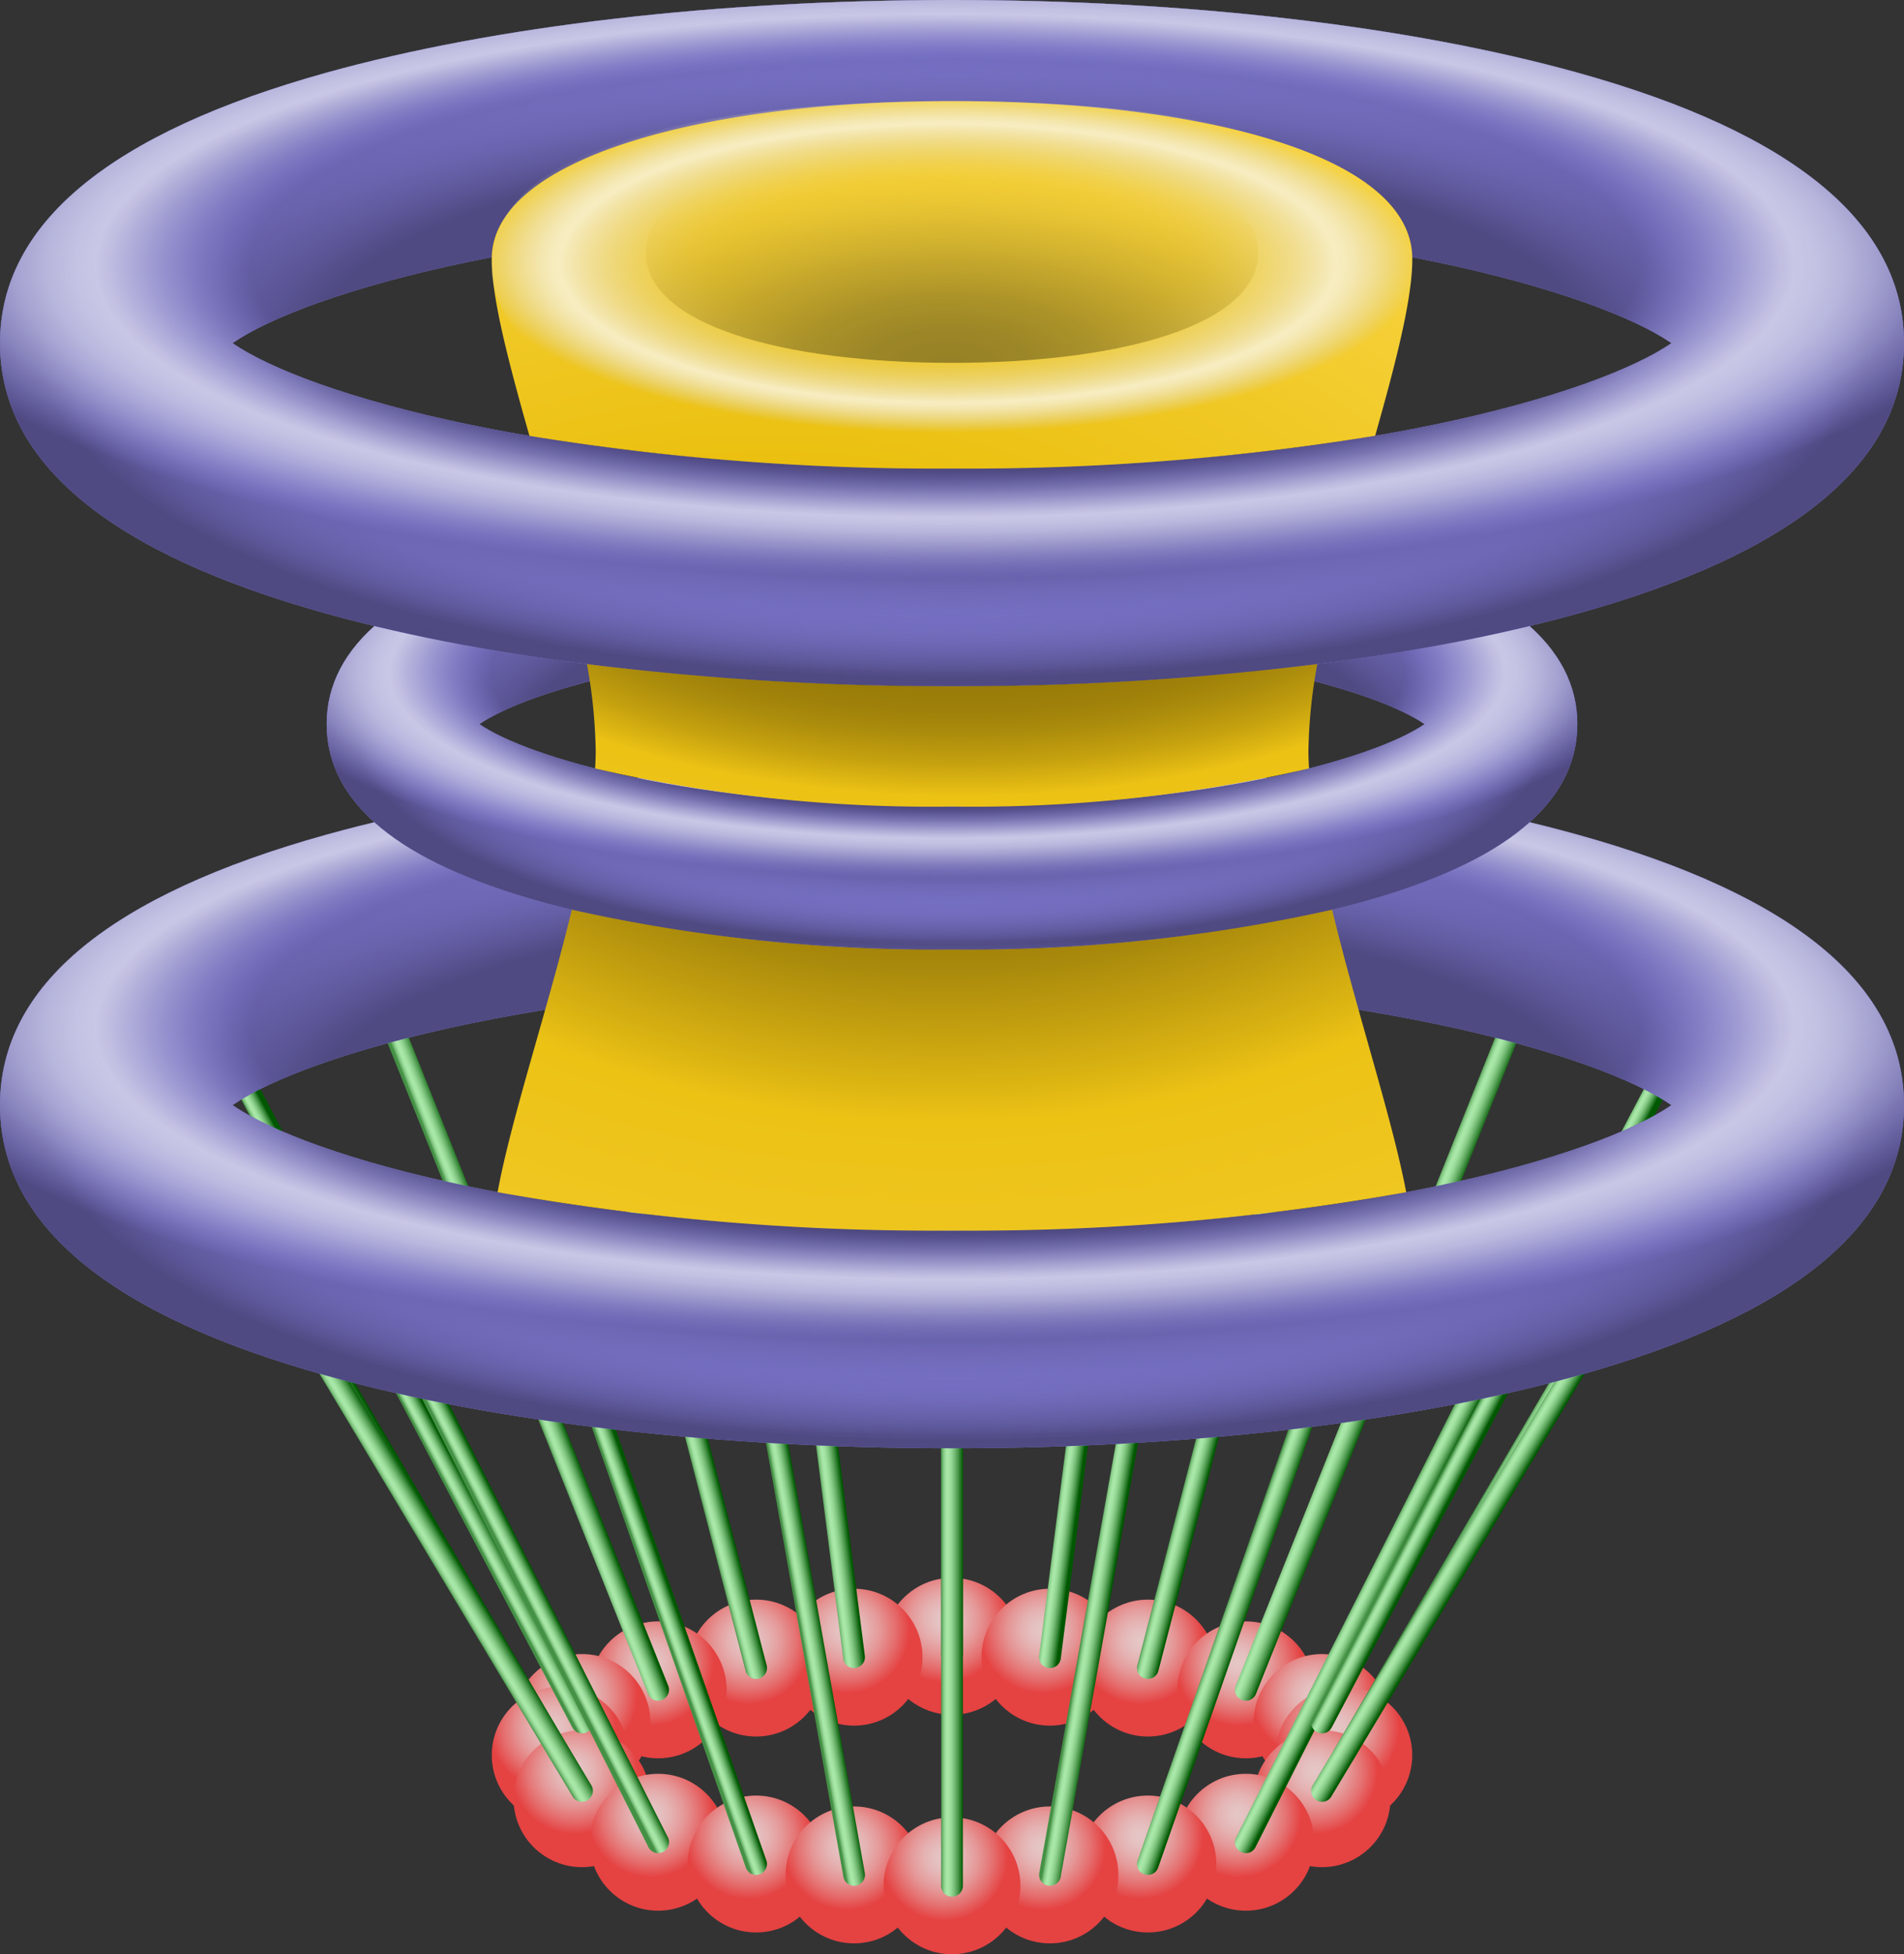 <svg id="Layer_1" data-name="Layer 1" xmlns="http://www.w3.org/2000/svg" xmlns:xlink="http://www.w3.org/1999/xlink" viewBox="0 0 125 128.266"><rect x="0" y="0" width="125" height="128.266" fill="#333333" stroke="none"/><defs><style>.cls-1{fill:url(#radial-gradient);}.cls-2{fill:url(#radial-gradient-2);}.cls-3{fill:url(#radial-gradient-3);}.cls-4{fill:url(#radial-gradient-4);}.cls-5{fill:url(#radial-gradient-5);}.cls-6{fill:url(#radial-gradient-6);}.cls-7{fill:url(#radial-gradient-7);}.cls-8{fill:url(#radial-gradient-8);}.cls-9{fill:url(#radial-gradient-9);}.cls-10{fill:url(#radial-gradient-10);}.cls-11{fill:url(#radial-gradient-11);}.cls-12{fill:url(#radial-gradient-12);}.cls-13{fill:url(#radial-gradient-13);}.cls-14{fill:url(#radial-gradient-14);}.cls-15{fill:url(#radial-gradient-15);}.cls-16{fill:url(#radial-gradient-16);}.cls-17{fill:url(#radial-gradient-17);}.cls-18{fill:url(#radial-gradient-18);}.cls-19{fill:url(#radial-gradient-19);}.cls-20{fill:url(#radial-gradient-20);}.cls-21{fill:url(#radial-gradient-21);}.cls-22{fill:url(#radial-gradient-22);}.cls-23{fill:url(#radial-gradient-23);}.cls-24{fill:url(#radial-gradient-24);}.cls-25{fill:url(#radial-gradient-25);}.cls-26{fill:url(#radial-gradient-26);}.cls-27{fill:url(#linear-gradient);}.cls-28{fill:url(#linear-gradient-2);}.cls-29{fill:url(#linear-gradient-3);}.cls-30{fill:url(#linear-gradient-4);}.cls-31{fill:url(#linear-gradient-5);}.cls-32{fill:url(#linear-gradient-6);}.cls-33{fill:url(#linear-gradient-7);}.cls-34{fill:url(#linear-gradient-8);}.cls-35{fill:url(#linear-gradient-9);}.cls-36{fill:url(#linear-gradient-10);}.cls-37{fill:url(#linear-gradient-11);}.cls-38{fill:url(#linear-gradient-12);}.cls-39{fill:url(#linear-gradient-13);}.cls-40{fill:url(#linear-gradient-14);}.cls-41{fill:url(#linear-gradient-15);}.cls-42{fill:url(#linear-gradient-16);}.cls-43{fill:url(#linear-gradient-17);}.cls-44{fill:url(#linear-gradient-18);}.cls-45{fill:url(#linear-gradient-19);}.cls-46{fill:url(#linear-gradient-20);}.cls-47{fill:#8b83e5;}.cls-48{mask:url(#mask);}.cls-49{fill:url(#radial-gradient-27);}.cls-50{mask:url(#mask-2);}.cls-51{fill:url(#radial-gradient-28);}.cls-52{fill:url(#radial-gradient-29);}.cls-53{mask:url(#mask-3);}.cls-54{fill:url(#radial-gradient-30);}.cls-55{mask:url(#mask-4);}.cls-56{fill:url(#radial-gradient-31);}.cls-57{fill:url(#radial-gradient-32);}.cls-58{mask:url(#mask-5);}.cls-59{fill:url(#radial-gradient-33);}.cls-60{mask:url(#mask-6);}.cls-61{fill:url(#radial-gradient-34);}.cls-62{fill:url(#radial-gradient-35);}.cls-63{fill:url(#radial-gradient-36);}.cls-64{fill:url(#radial-gradient-37);}.cls-65{fill:url(#radial-gradient-38);}.cls-66{fill:url(#radial-gradient-39);}.cls-67{fill:url(#radial-gradient-40);}</style><radialGradient id="radial-gradient" cx="149.38" cy="124.511" r="67.601" gradientTransform="translate(-133.218 41.321) scale(1.54 0.668)" gradientUnits="userSpaceOnUse"><stop offset="0.408" stop-color="#fff"/><stop offset="0.441" stop-color="#cacaca"/><stop offset="0.479" stop-color="#959595"/><stop offset="0.518" stop-color="#686868"/><stop offset="0.556" stop-color="#424242"/><stop offset="0.594" stop-color="#252525"/><stop offset="0.631" stop-color="#111"/><stop offset="0.669" stop-color="#040404"/><stop offset="0.704"/></radialGradient><radialGradient id="radial-gradient-2" cx="39.431" cy="54.187" r="122.225" gradientTransform="translate(64.076 73.192) scale(0.874 0.364)" gradientUnits="userSpaceOnUse"><stop offset="0.526" stop-color="#fff"/><stop offset="0.533" stop-color="#f3f3f3"/><stop offset="0.547" stop-color="#d2d2d2"/><stop offset="0.565" stop-color="#9c9c9c"/><stop offset="0.588" stop-color="#525252"/><stop offset="0.611"/></radialGradient><radialGradient id="radial-gradient-3" cx="149.651" cy="93.406" r="44.405" gradientTransform="translate(-133.218 30.998) scale(1.54 0.668)" xlink:href="#radial-gradient"/><radialGradient id="radial-gradient-4" cx="39.226" cy="16.973" r="80.285" gradientTransform="translate(64.076 66.469) scale(0.874 0.364)" xlink:href="#radial-gradient-2"/><radialGradient id="radial-gradient-5" cx="149.38" cy="74.496" r="67.601" gradientTransform="translate(-133.218 24.723) scale(1.54 0.668)" xlink:href="#radial-gradient"/><radialGradient id="radial-gradient-6" cx="39.431" cy="-37.691" r="122.225" gradientTransform="translate(64.076 56.594) scale(0.874 0.364)" xlink:href="#radial-gradient-2"/><radialGradient id="radial-gradient-7" cx="97.517" cy="141.184" r="4.152" gradientTransform="translate(-35.517 -34.899)" gradientUnits="userSpaceOnUse"><stop offset="0" stop-color="#e5c7c7"/><stop offset="0.143" stop-color="#e5c1c1"/><stop offset="0.329" stop-color="#e5b1b1"/><stop offset="0.537" stop-color="#e59797"/><stop offset="0.762" stop-color="#e57171"/><stop offset="1" stop-color="#e54242"/></radialGradient><radialGradient id="radial-gradient-8" cx="91.086" cy="141.899" r="4.152" gradientTransform="translate(-35.517 -34.902)" xlink:href="#radial-gradient-7"/><radialGradient id="radial-gradient-9" cx="84.656" cy="142.613" r="4.152" gradientTransform="translate(-35.517 -34.906)" xlink:href="#radial-gradient-7"/><radialGradient id="radial-gradient-10" cx="78.226" cy="144.042" r="4.152" gradientTransform="translate(-35.517 -34.913)" xlink:href="#radial-gradient-7"/><radialGradient id="radial-gradient-11" cx="73.224" cy="146.186" r="4.152" gradientTransform="translate(-35.517 -34.924)" xlink:href="#radial-gradient-7"/><radialGradient id="radial-gradient-12" cx="103.947" cy="141.899" r="4.152" gradientTransform="translate(-35.517 -34.902)" xlink:href="#radial-gradient-7"/><radialGradient id="radial-gradient-13" cx="110.378" cy="142.613" r="4.152" gradientTransform="translate(-35.517 -34.906)" xlink:href="#radial-gradient-7"/><radialGradient id="radial-gradient-14" cx="116.808" cy="144.042" r="4.152" gradientTransform="translate(-35.517 -34.913)" xlink:href="#radial-gradient-7"/><radialGradient id="radial-gradient-15" cx="121.809" cy="146.186" r="4.152" gradientTransform="translate(-35.517 -34.924)" xlink:href="#radial-gradient-7"/><radialGradient id="radial-gradient-16" cx="123.238" cy="148.329" r="4.152" gradientTransform="translate(-35.517 -34.934)" xlink:href="#radial-gradient-7"/><radialGradient id="radial-gradient-17" cx="121.809" cy="151.187" r="4.152" gradientTransform="translate(-35.517 -34.948)" xlink:href="#radial-gradient-7"/><radialGradient id="radial-gradient-18" cx="71.795" cy="148.329" r="4.152" gradientTransform="translate(-35.517 -34.934)" xlink:href="#radial-gradient-7"/><radialGradient id="radial-gradient-19" cx="116.808" cy="154.045" r="4.152" gradientTransform="translate(-35.517 -34.962)" xlink:href="#radial-gradient-7"/><radialGradient id="radial-gradient-20" cx="110.378" cy="155.474" r="4.152" gradientTransform="translate(-35.517 -34.969)" xlink:href="#radial-gradient-7"/><radialGradient id="radial-gradient-21" cx="103.947" cy="156.189" r="4.152" gradientTransform="translate(-35.517 -34.973)" xlink:href="#radial-gradient-7"/><radialGradient id="radial-gradient-22" cx="73.224" cy="151.187" r="4.152" gradientTransform="translate(-35.517 -34.948)" xlink:href="#radial-gradient-7"/><radialGradient id="radial-gradient-23" cx="78.226" cy="154.045" r="4.152" gradientTransform="translate(-35.517 -34.962)" xlink:href="#radial-gradient-7"/><radialGradient id="radial-gradient-24" cx="84.656" cy="155.474" r="4.152" gradientTransform="translate(-35.517 -34.969)" xlink:href="#radial-gradient-7"/><radialGradient id="radial-gradient-25" cx="91.086" cy="156.189" r="4.152" gradientTransform="translate(-35.517 -34.973)" xlink:href="#radial-gradient-7"/><radialGradient id="radial-gradient-26" cx="97.517" cy="156.903" r="4.152" gradientTransform="translate(-35.517 -34.976)" xlink:href="#radial-gradient-7"/><linearGradient id="linear-gradient" x1="106.963" y1="139.044" x2="108.347" y2="139.275" gradientUnits="userSpaceOnUse"><stop offset="0" stop-color="#449145"/><stop offset="0.004" stop-color="#479348"/><stop offset="0.063" stop-color="#6ab26b"/><stop offset="0.122" stop-color="#86ca86"/><stop offset="0.182" stop-color="#99da99"/><stop offset="0.242" stop-color="#a5e5a5"/><stop offset="0.304" stop-color="#a9e8a9"/><stop offset="0.385" stop-color="#a2e2a2"/><stop offset="0.502" stop-color="#90d290"/><stop offset="0.638" stop-color="#71b871"/><stop offset="0.791" stop-color="#469347"/><stop offset="0.955" stop-color="#106511"/><stop offset="1" stop-color="#005701"/></linearGradient><linearGradient id="linear-gradient-2" x1="116.651" y1="137.847" x2="118.005" y2="138.327" xlink:href="#linear-gradient"/><linearGradient id="linear-gradient-3" x1="126.31" y1="135.594" x2="127.541" y2="136.221" xlink:href="#linear-gradient"/><linearGradient id="linear-gradient-4" x1="136.003" y1="126.963" x2="137.34" y2="127.735" xlink:href="#linear-gradient"/><linearGradient id="linear-gradient-5" x1="133.837" y1="130.993" x2="135.067" y2="131.732" xlink:href="#linear-gradient"/><linearGradient id="linear-gradient-6" x1="133.895" y1="123.818" x2="134.945" y2="124.365" xlink:href="#linear-gradient"/><linearGradient id="linear-gradient-7" x1="126.234" y1="120.61" x2="127.716" y2="121.209" xlink:href="#linear-gradient"/><linearGradient id="linear-gradient-8" x1="116.604" y1="118.582" x2="117.962" y2="118.933" xlink:href="#linear-gradient"/><linearGradient id="linear-gradient-9" x1="106.941" y1="117.601" x2="108.256" y2="117.774" xlink:href="#linear-gradient"/><linearGradient id="linear-gradient-10" x1="97.302" y1="116.879" x2="98.731" y2="116.879" xlink:href="#linear-gradient"/><linearGradient id="linear-gradient-11" x1="87.63" y1="117.789" x2="89.044" y2="117.612" xlink:href="#linear-gradient"/><linearGradient id="linear-gradient-12" x1="77.956" y1="118.965" x2="79.311" y2="118.611" xlink:href="#linear-gradient"/><linearGradient id="linear-gradient-13" x1="68.415" y1="121.162" x2="69.77" y2="120.631" xlink:href="#linear-gradient"/><linearGradient id="linear-gradient-14" x1="60.975" y1="124.43" x2="61.98" y2="123.895" xlink:href="#linear-gradient"/><linearGradient id="linear-gradient-15" x1="58.686" y1="127.757" x2="59.918" y2="127.046" xlink:href="#linear-gradient"/><linearGradient id="linear-gradient-16" x1="60.889" y1="131.778" x2="62.163" y2="131.012" xlink:href="#linear-gradient"/><linearGradient id="linear-gradient-17" x1="68.595" y1="136.169" x2="69.633" y2="135.64" xlink:href="#linear-gradient"/><linearGradient id="linear-gradient-18" x1="78.155" y1="138.282" x2="79.231" y2="137.901" xlink:href="#linear-gradient"/><linearGradient id="linear-gradient-19" x1="87.759" y1="139.271" x2="89.056" y2="139.036" xlink:href="#linear-gradient"/><linearGradient id="linear-gradient-20" x1="97.302" y1="140.236" x2="98.731" y2="140.236" xlink:href="#linear-gradient"/><mask id="mask" x="-1.226" y="46.276" width="127.632" height="49.964" maskUnits="userSpaceOnUse"><g transform="translate(-35.517 -34.206)"><rect class="cls-1" x="34.291" y="80.481" width="127.632" height="49.964"/></g></mask><radialGradient id="radial-gradient-27" cx="98.017" cy="106.741" r="63.315" gradientTransform="translate(0 67.725) scale(1 0.366)" gradientUnits="userSpaceOnUse"><stop offset="0.567" stop-color="#8b83e5" stop-opacity="0"/><stop offset="0.62" stop-color="#8880df" stop-opacity="0.057"/><stop offset="0.698" stop-color="#7e77d0" stop-opacity="0.215"/><stop offset="0.794" stop-color="#6f68b6" stop-opacity="0.474"/><stop offset="0.901" stop-color="#595493" stop-opacity="0.83"/><stop offset="0.947" stop-color="#4f4a82"/></radialGradient><mask id="mask-2" x="-2.993" y="47.947" width="130.987" height="49.176" maskUnits="userSpaceOnUse"><g transform="translate(-35.517 -34.206)"><rect class="cls-2" x="32.523" y="82.153" width="130.987" height="49.176"/></g></mask><radialGradient id="radial-gradient-28" cx="98.017" cy="106.741" r="78.825" gradientTransform="translate(0 73.702) scale(1 0.31)" gradientUnits="userSpaceOnUse"><stop offset="0.532" stop-color="#4f4a82"/><stop offset="0.586" stop-color="#4f4a82" stop-opacity="0.74"/><stop offset="0.653" stop-color="#4f4a82" stop-opacity="0.475"/><stop offset="0.72" stop-color="#4f4a82" stop-opacity="0.266"/><stop offset="0.789" stop-color="#4f4a82" stop-opacity="0.118"/><stop offset="0.858" stop-color="#4f4a82" stop-opacity="0.029"/><stop offset="0.931" stop-color="#4f4a82" stop-opacity="0"/></radialGradient><radialGradient id="radial-gradient-29" cx="97.54" cy="101.663" r="80.263" gradientTransform="translate(0 71.571) scale(1 0.296)" gradientUnits="userSpaceOnUse"><stop offset="0.568" stop-color="#8b83e5" stop-opacity="0"/><stop offset="0.596" stop-color="#9b95e5" stop-opacity="0.27"/><stop offset="0.631" stop-color="#aeaae5" stop-opacity="0.58"/><stop offset="0.661" stop-color="#bcbae5" stop-opacity="0.807"/><stop offset="0.683" stop-color="#c5c3e5" stop-opacity="0.947"/><stop offset="0.695" stop-color="#c8c7e5"/><stop offset="0.712" stop-color="#c6c5e5" stop-opacity="0.975"/><stop offset="0.735" stop-color="#c2c1e5" stop-opacity="0.905"/><stop offset="0.761" stop-color="#bbb9e5" stop-opacity="0.788"/><stop offset="0.788" stop-color="#b1aee5" stop-opacity="0.625"/><stop offset="0.817" stop-color="#a49fe5" stop-opacity="0.417"/><stop offset="0.848" stop-color="#958ee5" stop-opacity="0.166"/><stop offset="0.866" stop-color="#8b83e5" stop-opacity="0"/></radialGradient><mask id="mask-3" x="20.641" y="30.279" width="83.837" height="32.82" maskUnits="userSpaceOnUse"><g transform="translate(-35.517 -34.206)"><rect class="cls-3" x="56.157" y="64.485" width="83.837" height="32.82"/></g></mask><radialGradient id="radial-gradient-30" cx="98.017" cy="81.734" r="41.589" gradientTransform="translate(0 51.859) scale(1 0.366)" xlink:href="#radial-gradient-27"/><mask id="mask-4" x="19.48" y="31.377" width="86.041" height="32.302" maskUnits="userSpaceOnUse"><g transform="translate(-35.517 -34.206)"><rect class="cls-4" x="54.996" y="65.583" width="86.041" height="32.302"/></g></mask><radialGradient id="radial-gradient-31" cx="98.017" cy="81.734" r="51.777" gradientTransform="translate(0 56.435) scale(1 0.31)" xlink:href="#radial-gradient-28"/><radialGradient id="radial-gradient-32" cx="97.704" cy="78.398" r="52.722" gradientTransform="translate(0 55.192) scale(1 0.296)" xlink:href="#radial-gradient-29"/><mask id="mask-5" x="-1.226" y="-3.739" width="127.632" height="49.964" maskUnits="userSpaceOnUse"><g transform="translate(-35.517 -34.206)"><rect class="cls-5" x="34.291" y="30.467" width="127.632" height="49.964"/></g></mask><radialGradient id="radial-gradient-33" cx="98.017" cy="56.727" r="63.315" gradientTransform="translate(0 35.992) scale(1 0.366)" xlink:href="#radial-gradient-27"/><mask id="mask-6" x="-2.993" y="-2.067" width="130.987" height="49.176" maskUnits="userSpaceOnUse"><g transform="translate(-35.517 -34.206)"><rect class="cls-6" x="32.523" y="32.139" width="130.987" height="49.176"/></g></mask><radialGradient id="radial-gradient-34" cx="98.017" cy="56.727" r="78.825" gradientTransform="translate(0 39.168) scale(1 0.31)" xlink:href="#radial-gradient-28"/><radialGradient id="radial-gradient-35" cx="97.54" cy="51.648" r="80.263" gradientTransform="translate(0 36.36) scale(1 0.296)" xlink:href="#radial-gradient-29"/><radialGradient id="radial-gradient-36" cx="97.55" cy="66.624" r="104.315" gradientTransform="translate(0 16.148) scale(1 0.758)" gradientUnits="userSpaceOnUse"><stop offset="0" stop-color="#f7d33e"/><stop offset="0.057" stop-color="#e3c033"/><stop offset="0.187" stop-color="#bb9b1c"/><stop offset="0.29" stop-color="#a2840e"/><stop offset="0.353" stop-color="#997c09"/><stop offset="0.398" stop-color="#ab8b0c"/><stop offset="0.488" stop-color="#dab312"/><stop offset="0.521" stop-color="#ecc215"/><stop offset="0.523" stop-color="#ecc215"/><stop offset="0.827" stop-color="#f4ce33"/><stop offset="1" stop-color="#f7d33e"/></radialGradient><radialGradient id="radial-gradient-37" cx="98.622" cy="66.624" r="112.526" gradientTransform="translate(0 34.259) scale(1 0.486)" gradientUnits="userSpaceOnUse"><stop offset="0" stop-color="#f7d33e"/><stop offset="0.038" stop-color="#e3c033"/><stop offset="0.125" stop-color="#bb9b1c"/><stop offset="0.193" stop-color="#a2840e"/><stop offset="0.235" stop-color="#997c09"/><stop offset="0.26" stop-color="#9e800a"/><stop offset="0.29" stop-color="#ad8d0c"/><stop offset="0.324" stop-color="#c6a20f"/><stop offset="0.359" stop-color="#e8bf14"/><stop offset="0.362" stop-color="#ecc215"/><stop offset="0.365" stop-color="#ecc215"/><stop offset="0.77" stop-color="#f4ce33"/><stop offset="1" stop-color="#f7d33e"/></radialGradient><radialGradient id="radial-gradient-38" cx="10.291" cy="43.863" r="104.315" gradientTransform="translate(78.947 64.623) scale(0.689 0.456)" gradientUnits="userSpaceOnUse"><stop offset="0" stop-color="#f7d33e"/><stop offset="0.097" stop-color="#efc722"/><stop offset="0.203" stop-color="#e9bd09"/><stop offset="0.268" stop-color="#e6b900"/><stop offset="0.473" stop-color="#ecc215"/><stop offset="0.809" stop-color="#f4ce33"/><stop offset="1" stop-color="#f7d33e"/></radialGradient><radialGradient id="radial-gradient-39" cx="27.267" cy="-6.372" r="45.066" gradientTransform="translate(78.947 53.057) scale(0.689 0.247)" gradientUnits="userSpaceOnUse"><stop offset="0.474" stop-color="#ded6b4" stop-opacity="0"/><stop offset="0.505" stop-color="#dfd7b4" stop-opacity="0.027"/><stop offset="0.55" stop-color="#e1d8b5" stop-opacity="0.103"/><stop offset="0.604" stop-color="#e4dbb7" stop-opacity="0.228"/><stop offset="0.663" stop-color="#e8dfb9" stop-opacity="0.401"/><stop offset="0.728" stop-color="#eee4bc" stop-opacity="0.624"/><stop offset="0.796" stop-color="#f4eac0" stop-opacity="0.891"/><stop offset="0.821" stop-color="#f7edc1"/><stop offset="0.837" stop-color="#f6ecc1" stop-opacity="0.969"/><stop offset="0.861" stop-color="#f4eabf" stop-opacity="0.884"/><stop offset="0.89" stop-color="#f1e7be" stop-opacity="0.744"/><stop offset="0.924" stop-color="#ece3bb" stop-opacity="0.55"/><stop offset="0.961" stop-color="#e6ddb8" stop-opacity="0.301"/><stop offset="1" stop-color="#ded6b4" stop-opacity="0"/></radialGradient><radialGradient id="radial-gradient-40" cx="27.23" cy="-0.295" r="45.599" gradientTransform="translate(78.947 58.127) scale(0.689 0.293)" gradientUnits="userSpaceOnUse"><stop offset="0.027" stop-color="#968126"/><stop offset="0.166" stop-color="#998427" stop-opacity="0.968"/><stop offset="0.329" stop-color="#a28b29" stop-opacity="0.873"/><stop offset="0.503" stop-color="#b2982d" stop-opacity="0.716"/><stop offset="0.686" stop-color="#c7aa32" stop-opacity="0.497"/><stop offset="0.873" stop-color="#e2c139" stop-opacity="0.219"/><stop offset="1" stop-color="#f7d33e" stop-opacity="0"/></radialGradient></defs><title>nuclear_pore_complex</title><g id="nuclear_pore_complex"><g id="nuclear_basket"><circle class="cls-7" cx="62.5" cy="108.054" r="4.493"/><circle class="cls-8" cx="56.07" cy="108.769" r="4.493"/><circle class="cls-9" cx="49.639" cy="109.483" r="4.493"/><circle class="cls-10" cx="43.209" cy="110.912" r="4.493"/><circle class="cls-11" cx="38.207" cy="113.056" r="4.493"/><circle class="cls-12" cx="68.93" cy="108.769" r="4.493"/><circle class="cls-13" cx="75.361" cy="109.483" r="4.493"/><circle class="cls-14" cx="81.791" cy="110.912" r="4.493"/><circle class="cls-15" cx="86.793" cy="113.056" r="4.493"/><circle class="cls-16" cx="88.222" cy="115.199" r="4.493"/><circle class="cls-17" cx="86.793" cy="118.057" r="4.493"/><circle class="cls-18" cx="36.778" cy="115.199" r="4.493"/><circle class="cls-19" cx="81.791" cy="120.915" r="4.493"/><circle class="cls-20" cx="75.361" cy="122.344" r="4.493"/><circle class="cls-21" cx="68.93" cy="123.059" r="4.493"/><circle class="cls-22" cx="38.207" cy="118.057" r="4.493"/><circle class="cls-23" cx="43.209" cy="120.915" r="4.493"/><circle class="cls-24" cx="49.639" cy="122.344" r="4.493"/><circle class="cls-25" cx="56.07" cy="123.059" r="4.493"/><circle class="cls-26" cx="62.5" cy="123.773" r="4.493"/></g><g id="nuclear_cage"><path class="cls-27" d="M104.447,157.979a.715.715,0,0,1-.7-.84l6.458-36.2a.714.714,0,1,1,1.407.251l-6.458,36.2A.714.714,0,0,1,104.447,157.979Z" transform="translate(-35.517 -34.206)"/><path class="cls-28" d="M110.877,157.264a.714.714,0,0,1-.675-.95l12.916-36.921a.715.715,0,1,1,1.349.472l-12.916,36.921A.715.715,0,0,1,110.877,157.264Z" transform="translate(-35.517 -34.206)"/><path class="cls-29" d="M117.307,155.835a.714.714,0,0,1-.637-1.037l19.373-38.356a.715.715,0,0,1,1.275.645l-19.373,38.356A.715.715,0,0,1,117.307,155.835Z" transform="translate(-35.517 -34.206)"/><path class="cls-30" d="M123.737,150.083a.715.715,0,0,1-.615-1.076l25.832-44.06a.714.714,0,0,1,1.232.723l-25.832,44.06A.713.713,0,0,1,123.737,150.083Z" transform="translate(-35.517 -34.206)"/><path class="cls-31" d="M122.309,152.468a.715.715,0,0,1-.612-1.081l24.4-40.717a.714.714,0,0,1,1.225.734l-24.4,40.717A.713.713,0,0,1,122.309,152.468Z" transform="translate(-35.517 -34.206)"/><path class="cls-32" d="M122.309,147.976a.714.714,0,0,1-.631-1.048l24.4-46.248a.715.715,0,1,1,1.264.667l-24.4,46.248A.714.714,0,0,1,122.309,147.976Z" transform="translate(-35.517 -34.206)"/><path class="cls-33" d="M117.308,145.832a.714.714,0,0,1-.664-.98l19.373-48.4a.715.715,0,1,1,1.327.532l-19.373,48.4A.715.715,0,0,1,117.308,145.832Z" transform="translate(-35.517 -34.206)"/><path class="cls-34" d="M110.878,144.4a.7.7,0,0,1-.18-.023.714.714,0,0,1-.512-.871L123.1,93.674a.714.714,0,1,1,1.383.359l-12.916,49.836A.714.714,0,0,1,110.878,144.4Z" transform="translate(-35.517 -34.206)"/><path class="cls-35" d="M104.447,143.689a.813.813,0,0,1-.091-.006.715.715,0,0,1-.618-.8L110.2,92.33a.715.715,0,0,1,1.418.181l-6.458,50.554A.715.715,0,0,1,104.447,143.689Z" transform="translate(-35.517 -34.206)"/><path class="cls-36" d="M98.017,143.483a.714.714,0,0,1-.714-.714V90.989a.714.714,0,0,1,1.429,0v51.78A.714.714,0,0,1,98.017,143.483Z" transform="translate(-35.517 -34.206)"/><path class="cls-37" d="M91.585,143.689a.715.715,0,0,1-.708-.624L84.419,92.511a.715.715,0,1,1,1.418-.181l6.458,50.554a.715.715,0,0,1-.618.8A.813.813,0,0,1,91.585,143.689Z" transform="translate(-35.517 -34.206)"/><path class="cls-38" d="M85.155,144.4a.714.714,0,0,1-.691-.535L71.549,94.032a.714.714,0,1,1,1.383-.359L85.847,143.51a.714.714,0,0,1-.512.871A.7.7,0,0,1,85.155,144.4Z" transform="translate(-35.517 -34.206)"/><path class="cls-39" d="M78.725,145.832a.715.715,0,0,1-.664-.449l-19.373-48.4a.715.715,0,1,1,1.327-.532l19.373,48.4a.714.714,0,0,1-.664.98Z" transform="translate(-35.517 -34.206)"/><path class="cls-40" d="M73.725,147.976a.714.714,0,0,1-.633-.381L48.7,101.346a.715.715,0,1,1,1.264-.667l24.4,46.248a.714.714,0,0,1-.631,1.048Z" transform="translate(-35.517 -34.206)"/><path class="cls-41" d="M72.3,150.119a.715.715,0,0,1-.617-.353l-25.832-44.1a.715.715,0,0,1,1.234-.723l25.832,44.1a.714.714,0,0,1-.616,1.076Z" transform="translate(-35.517 -34.206)"/><path class="cls-42" d="M73.725,152.468a.713.713,0,0,1-.613-.347L48.715,111.4a.714.714,0,0,1,1.225-.734l24.4,40.717a.715.715,0,0,1-.612,1.081Z" transform="translate(-35.517 -34.206)"/><path class="cls-43" d="M78.726,155.835a.715.715,0,0,1-.638-.392L58.715,117.087a.715.715,0,1,1,1.275-.645L79.363,154.8a.714.714,0,0,1-.637,1.037Z" transform="translate(-35.517 -34.206)"/><path class="cls-44" d="M85.156,157.264a.715.715,0,0,1-.675-.479L71.565,119.865a.715.715,0,1,1,1.349-.472l12.916,36.921a.714.714,0,0,1-.675.95Z" transform="translate(-35.517 -34.206)"/><path class="cls-45" d="M91.585,157.979a.714.714,0,0,1-.7-.589l-6.458-36.2a.714.714,0,1,1,1.407-.251l6.458,36.2a.715.715,0,0,1-.7.84Z" transform="translate(-35.517 -34.206)"/><path class="cls-46" d="M98.017,158.693a.714.714,0,0,1-.714-.714V122.493a.714.714,0,1,1,1.429,0v35.486A.714.714,0,0,1,98.017,158.693Z" transform="translate(-35.517 -34.206)"/></g><g id="nuclear_rings"><path id="BG" class="cls-47" d="M98.017,129.262c-15.414,0-29.994-1.692-41.054-4.765-14.23-3.952-21.446-9.927-21.446-17.756s7.216-13.8,21.446-17.756c11.06-3.073,25.64-4.765,41.054-4.765s29.994,1.692,41.054,4.765c14.23,3.952,21.446,9.927,21.446,17.756s-7.216,13.8-21.446,17.756C128.011,127.57,113.431,129.262,98.017,129.262ZM50.782,106.741c4.795,3.315,21.089,8.232,47.235,8.232s42.44-4.917,47.235-8.232c-4.795-3.315-21.089-8.232-47.235-8.232S55.576,103.425,50.782,106.741Z" transform="translate(-35.517 -34.206)"/><g class="cls-48"><path id="SHADOW_DOWN" class="cls-49" d="M98.017,129.262c-15.414,0-29.994-1.692-41.054-4.765-14.23-3.952-21.446-9.927-21.446-17.756s7.216-13.8,21.446-17.756c11.06-3.073,25.64-4.765,41.054-4.765s29.994,1.692,41.054,4.765c14.23,3.952,21.446,9.927,21.446,17.756s-7.216,13.8-21.446,17.756C128.011,127.57,113.431,129.262,98.017,129.262ZM50.782,106.741c4.795,3.315,21.089,8.232,47.235,8.232s42.44-4.917,47.235-8.232c-4.795-3.315-21.089-8.232-47.235-8.232S55.576,103.425,50.782,106.741Z" transform="translate(-35.517 -34.206)"/></g><g class="cls-50"><path id="SHADOW_UP" class="cls-51" d="M98.017,129.262c-15.414,0-29.994-1.692-41.054-4.765-14.23-3.952-21.446-9.927-21.446-17.756s7.216-13.8,21.446-17.756c11.06-3.073,25.64-4.765,41.054-4.765s29.994,1.692,41.054,4.765c14.23,3.952,21.446,9.927,21.446,17.756s-7.216,13.8-21.446,17.756C128.011,127.57,113.431,129.262,98.017,129.262ZM50.782,106.741c4.795,3.315,21.089,8.232,47.235,8.232s42.44-4.917,47.235-8.232c-4.795-3.315-21.089-8.232-47.235-8.232S55.576,103.425,50.782,106.741Z" transform="translate(-35.517 -34.206)"/></g><path id="LIGHT" class="cls-52" d="M98.017,129.262c-15.414,0-29.994-1.692-41.054-4.765-14.23-3.952-21.446-9.927-21.446-17.756s7.216-13.8,21.446-17.756c11.06-3.073,25.64-4.765,41.054-4.765s29.994,1.692,41.054,4.765c14.23,3.952,21.446,9.927,21.446,17.756s-7.216,13.8-21.446,17.756C128.011,127.57,113.431,129.262,98.017,129.262ZM50.782,106.741c4.795,3.315,21.089,8.232,47.235,8.232s42.44-4.917,47.235-8.232c-4.795-3.315-21.089-8.232-47.235-8.232S55.576,103.425,50.782,106.741Z" transform="translate(-35.517 -34.206)"/></g><g id="nuclear_rings-2" data-name="nuclear_rings"><path id="BG-2" data-name="BG" class="cls-47" d="M98.017,96.527c-10.125,0-19.7-1.111-26.967-3.13C61.7,90.8,56.963,86.877,56.963,81.734S61.7,72.666,71.05,70.07c7.265-2.018,16.842-3.13,26.967-3.13s19.7,1.111,26.967,3.13c9.347,2.6,14.087,6.521,14.087,11.664S134.331,90.8,124.984,93.4C117.719,95.416,108.142,96.527,98.017,96.527ZM66.99,81.734c3.149,2.178,13.853,5.407,31.027,5.407s27.878-3.23,31.027-5.407c-3.149-2.178-13.853-5.407-31.027-5.407S70.139,79.556,66.99,81.734Z" transform="translate(-35.517 -34.206)"/><g class="cls-53"><path id="SHADOW_DOWN-2" data-name="SHADOW_DOWN" class="cls-54" d="M98.017,96.527c-10.125,0-19.7-1.111-26.967-3.13C61.7,90.8,56.963,86.877,56.963,81.734S61.7,72.666,71.05,70.07c7.265-2.018,16.842-3.13,26.967-3.13s19.7,1.111,26.967,3.13c9.347,2.6,14.087,6.521,14.087,11.664S134.331,90.8,124.984,93.4C117.719,95.416,108.142,96.527,98.017,96.527ZM66.99,81.734c3.149,2.178,13.853,5.407,31.027,5.407s27.878-3.23,31.027-5.407c-3.149-2.178-13.853-5.407-31.027-5.407S70.139,79.556,66.99,81.734Z" transform="translate(-35.517 -34.206)"/></g><g class="cls-55"><path id="SHADOW_UP-2" data-name="SHADOW_UP" class="cls-56" d="M98.017,96.527c-10.125,0-19.7-1.111-26.967-3.13C61.7,90.8,56.963,86.877,56.963,81.734S61.7,72.666,71.05,70.07c7.265-2.018,16.842-3.13,26.967-3.13s19.7,1.111,26.967,3.13c9.347,2.6,14.087,6.521,14.087,11.664S134.331,90.8,124.984,93.4C117.719,95.416,108.142,96.527,98.017,96.527ZM66.99,81.734c3.149,2.178,13.853,5.407,31.027,5.407s27.878-3.23,31.027-5.407c-3.149-2.178-13.853-5.407-31.027-5.407S70.139,79.556,66.99,81.734Z" transform="translate(-35.517 -34.206)"/></g><path id="LIGHT-2" data-name="LIGHT" class="cls-57" d="M98.017,96.527c-10.125,0-19.7-1.111-26.967-3.13C61.7,90.8,56.963,86.877,56.963,81.734S61.7,72.666,71.05,70.07c7.265-2.018,16.842-3.13,26.967-3.13s19.7,1.111,26.967,3.13c9.347,2.6,14.087,6.521,14.087,11.664S134.331,90.8,124.984,93.4C117.719,95.416,108.142,96.527,98.017,96.527ZM66.99,81.734c3.149,2.178,13.853,5.407,31.027,5.407s27.878-3.23,31.027-5.407c-3.149-2.178-13.853-5.407-31.027-5.407S70.139,79.556,66.99,81.734Z" transform="translate(-35.517 -34.206)"/></g><g id="nuclear_rings-3" data-name="nuclear_rings"><path id="BG-3" data-name="BG" class="cls-47" d="M98.017,79.248c-15.414,0-29.994-1.692-41.054-4.765-14.23-3.952-21.446-9.927-21.446-17.756s7.216-13.8,21.446-17.756c11.06-3.073,25.64-4.765,41.054-4.765s29.994,1.692,41.054,4.765c14.23,3.952,21.446,9.927,21.446,17.756s-7.216,13.8-21.446,17.756C128.011,77.556,113.431,79.248,98.017,79.248ZM50.782,56.727c4.795,3.315,21.089,8.232,47.235,8.232s42.44-4.917,47.235-8.232c-4.795-3.315-21.089-8.232-47.235-8.232S55.576,53.411,50.782,56.727Z" transform="translate(-35.517 -34.206)"/><g class="cls-58"><path id="SHADOW_DOWN-3" data-name="SHADOW_DOWN" class="cls-59" d="M98.017,79.248c-15.414,0-29.994-1.692-41.054-4.765-14.23-3.952-21.446-9.927-21.446-17.756s7.216-13.8,21.446-17.756c11.06-3.073,25.64-4.765,41.054-4.765s29.994,1.692,41.054,4.765c14.23,3.952,21.446,9.927,21.446,17.756s-7.216,13.8-21.446,17.756C128.011,77.556,113.431,79.248,98.017,79.248ZM50.782,56.727c4.795,3.315,21.089,8.232,47.235,8.232s42.44-4.917,47.235-8.232c-4.795-3.315-21.089-8.232-47.235-8.232S55.576,53.411,50.782,56.727Z" transform="translate(-35.517 -34.206)"/></g><g class="cls-60"><path id="SHADOW_UP-3" data-name="SHADOW_UP" class="cls-61" d="M98.017,79.248c-15.414,0-29.994-1.692-41.054-4.765-14.23-3.952-21.446-9.927-21.446-17.756s7.216-13.8,21.446-17.756c11.06-3.073,25.64-4.765,41.054-4.765s29.994,1.692,41.054,4.765c14.23,3.952,21.446,9.927,21.446,17.756s-7.216,13.8-21.446,17.756C128.011,77.556,113.431,79.248,98.017,79.248ZM50.782,56.727c4.795,3.315,21.089,8.232,47.235,8.232s42.44-4.917,47.235-8.232c-4.795-3.315-21.089-8.232-47.235-8.232S55.576,53.411,50.782,56.727Z" transform="translate(-35.517 -34.206)"/></g><path id="LIGHT-3" data-name="LIGHT" class="cls-62" d="M98.017,79.248c-15.414,0-29.994-1.692-41.054-4.765-14.23-3.952-21.446-9.927-21.446-17.756s7.216-13.8,21.446-17.756c11.06-3.073,25.64-4.765,41.054-4.765s29.994,1.692,41.054,4.765c14.23,3.952,21.446,9.927,21.446,17.756s-7.216,13.8-21.446,17.756C128.011,77.556,113.431,79.248,98.017,79.248ZM50.782,56.727c4.795,3.315,21.089,8.232,47.235,8.232s42.44-4.917,47.235-8.232c-4.795-3.315-21.089-8.232-47.235-8.232S55.576,53.411,50.782,56.727Z" transform="translate(-35.517 -34.206)"/></g><g id="central_transporter"><path class="cls-63" d="M98.017,96.527a109.678,109.678,0,0,1-24.96-2.613c-1.595,6.6-3.958,13.6-4.872,18.54a161.969,161.969,0,0,0,29.832,2.519,161.945,161.945,0,0,0,29.819-2.517c-.924-4.879-3.274-11.931-4.861-18.542A109.683,109.683,0,0,1,98.017,96.527Z" transform="translate(-35.517 -34.206)"/><path class="cls-64" d="M122,77.792a191.307,191.307,0,0,1-23.979,1.456,191.313,191.313,0,0,1-23.97-1.455,34.238,34.238,0,0,1,.576,5.732c0,.361-.021.741-.039,1.118a97.506,97.506,0,0,0,23.433,2.5,97.505,97.505,0,0,0,23.434-2.5c-.018-.378-.039-.758-.039-1.118A33.755,33.755,0,0,1,122,77.792Z" transform="translate(-35.517 -34.206)"/><path class="cls-65" d="M70.275,62.814a166.156,166.156,0,0,0,27.742,2.145A166.077,166.077,0,0,0,125.8,62.807l.536-1.926c1.072-3.907,1.9-7.358,1.9-9.693,0-6.731-13.527-10.346-30.214-10.346S67.8,44.711,67.8,51.188c0,2.374.917,6.044,2.078,10.219Z" transform="translate(-35.517 -34.206)"/><path class="cls-66" d="M128.231,51.648c0-7.8-13.527-10.806-30.214-10.806S67.8,43.844,67.8,51.648,81.33,62.535,98.017,62.535,128.231,59.452,128.231,51.648Z" transform="translate(-35.517 -34.206)"/><path class="cls-67" d="M118.119,50.785c0-4.752-9-7.236-20.1-7.236s-20.1,2.484-20.1,7.236,9,7.236,20.1,7.236S118.119,55.537,118.119,50.785Z" transform="translate(-35.517 -34.206)"/></g></g></svg>